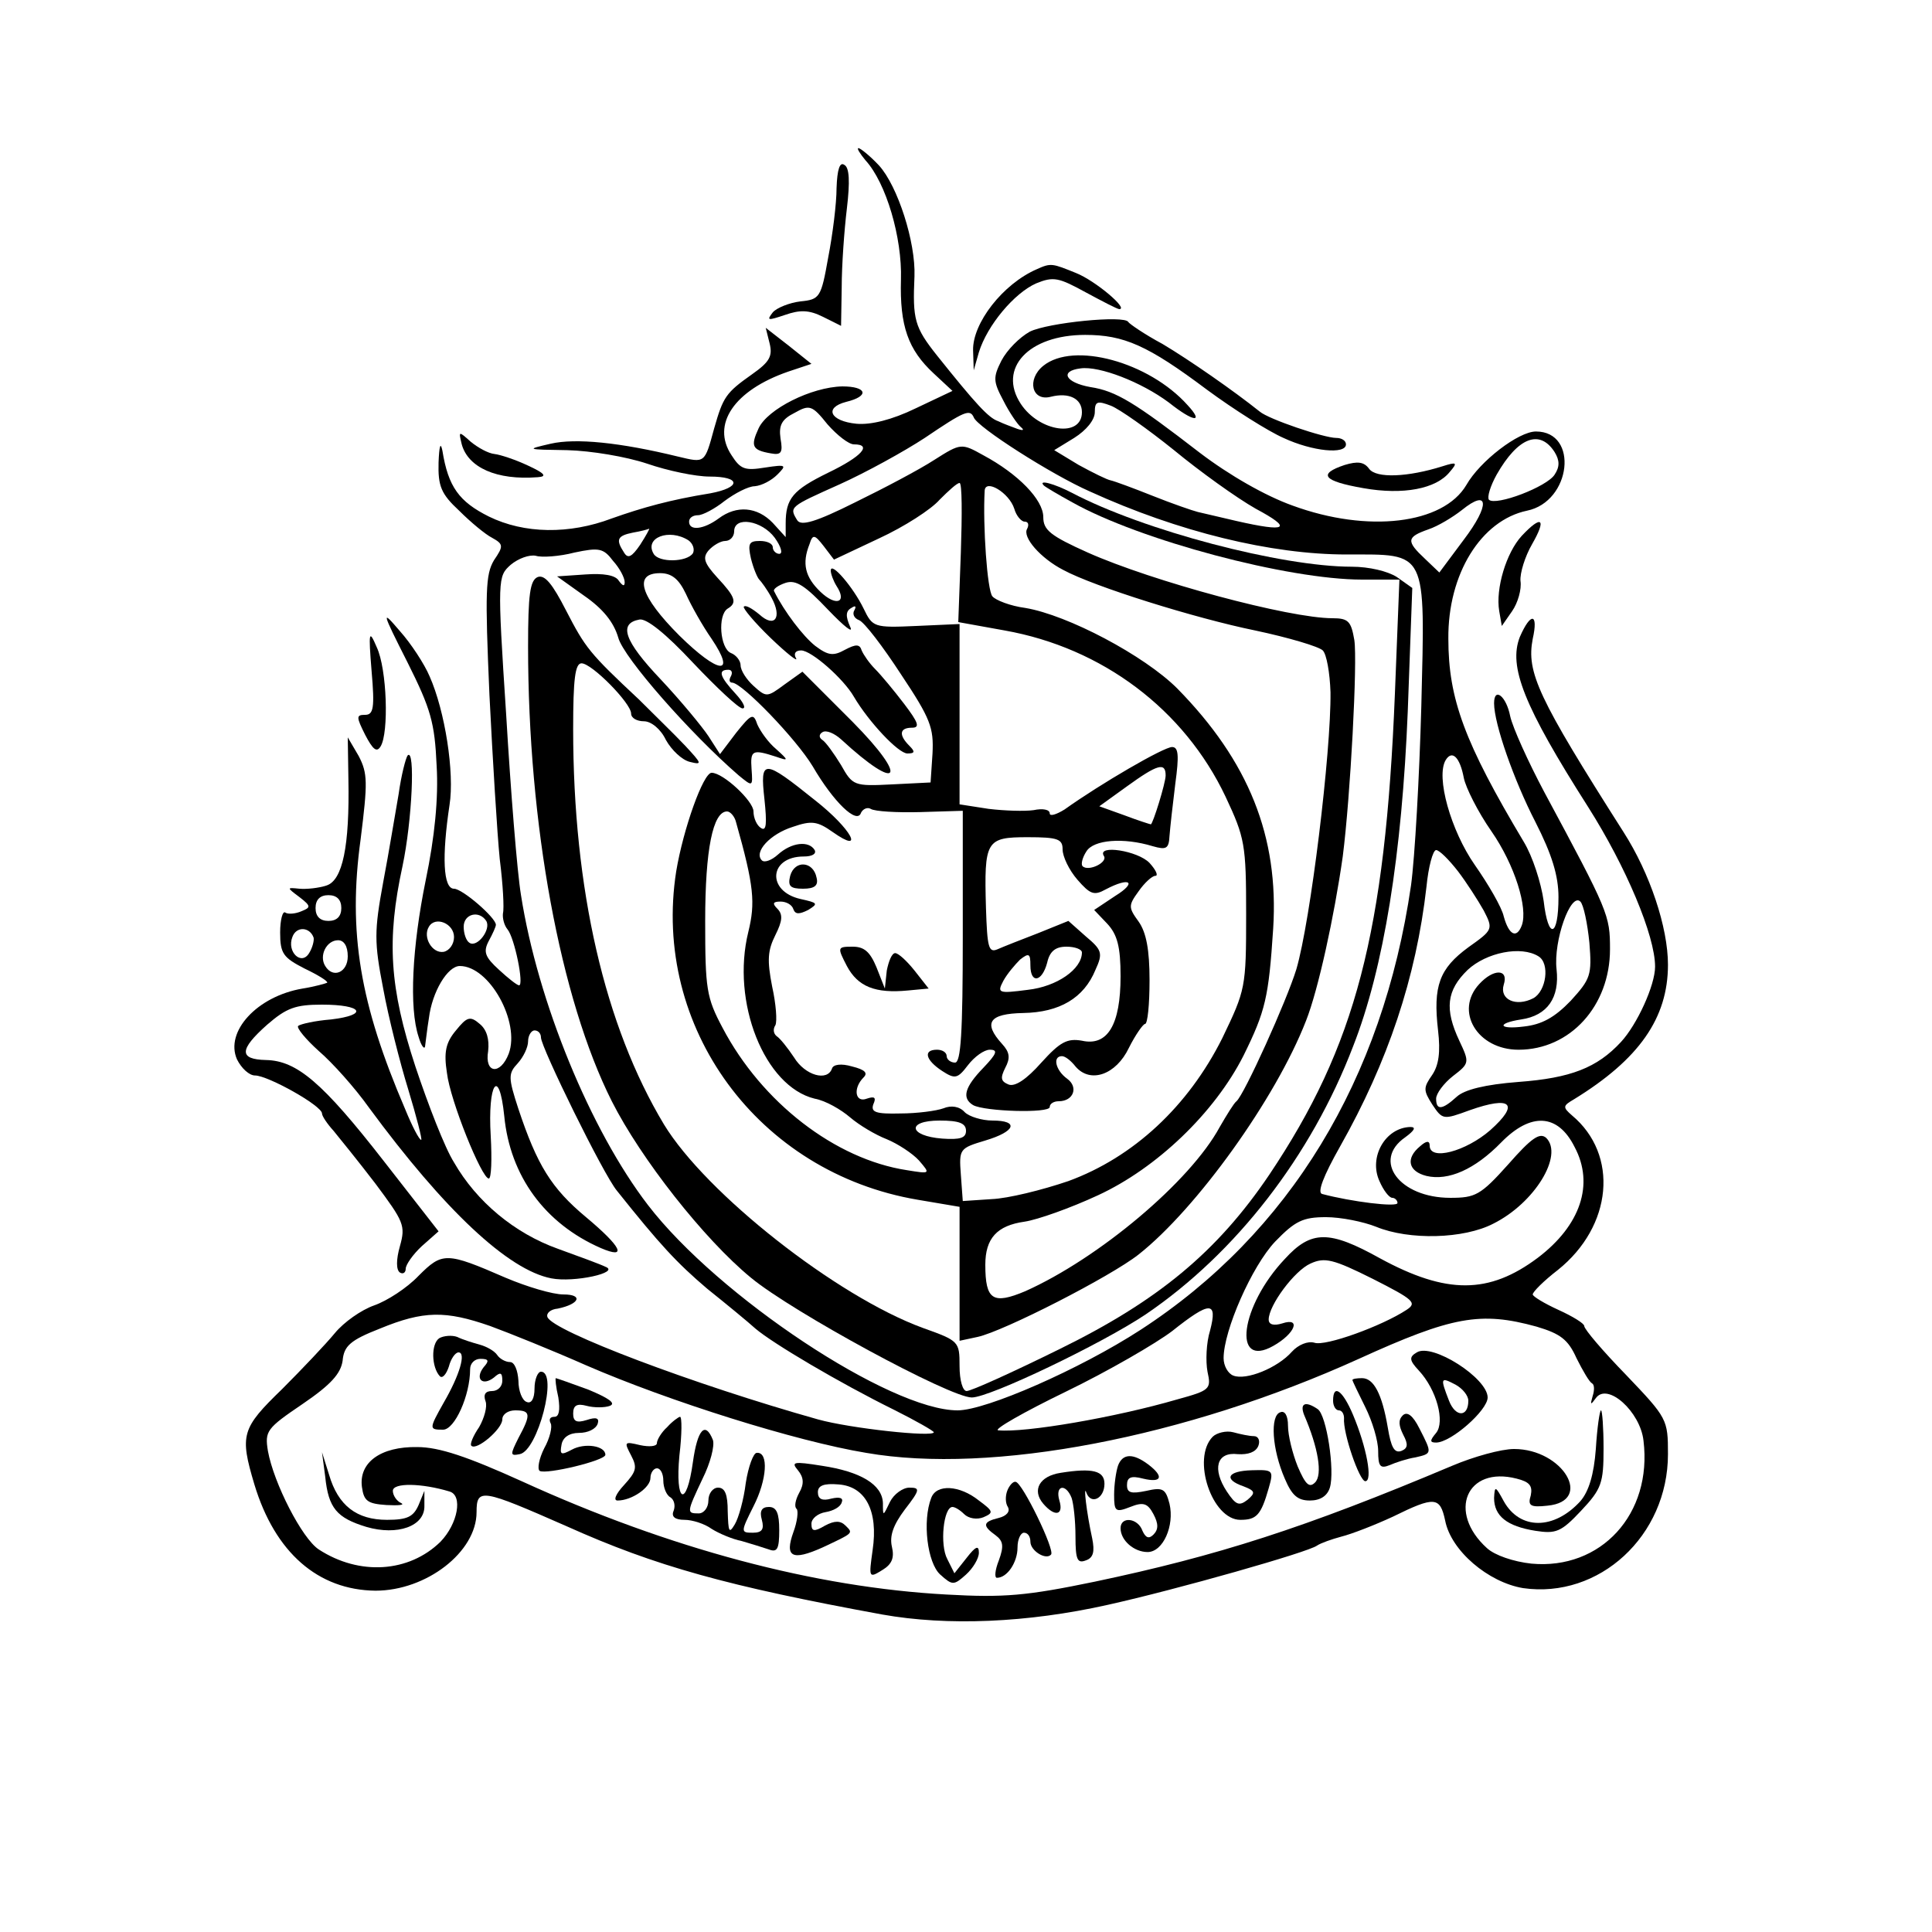 <?xml version="1.0" standalone="no"?>
<!DOCTYPE svg PUBLIC "-//W3C//DTD SVG 20010904//EN"
 "http://www.w3.org/TR/2001/REC-SVG-20010904/DTD/svg10.dtd">
<svg version="1.0" xmlns="http://www.w3.org/2000/svg"
 width="300pt" height="300pt" viewBox="0 0 300 300"
 preserveAspectRatio="xMidYMid meet">
<g transform="translate(0,300) scale(0.1,-0.1)"
fill="#000000" stroke="none">
<path d="M1344 2751 c32 -35 57 -120 55 -185 -2 -72 11 -109 51 -146 l29 -27
-57 -27 c-37 -18 -70 -26 -92 -24 -41 4 -51 25 -16 34 37 9 32 24 -6 24 -48
-1 -116 -35 -130 -65 -13 -28 -10 -34 19 -39 16 -3 19 1 15 23 -3 21 2 30 22
40 23 13 27 12 51 -18 15 -17 33 -31 41 -31 29 0 12 -19 -40 -44 -55 -27 -66
-40 -66 -79 l0 -21 -20 22 c-24 25 -56 28 -84 7 -23 -17 -46 -20 -46 -5 0 6 6
10 14 10 7 0 26 10 41 22 16 12 37 23 47 23 11 1 26 9 35 18 15 15 14 16 -19
11 -31 -5 -38 -3 -52 19 -32 48 4 101 88 130 l36 12 -35 28 -36 28 6 -24 c5
-20 0 -29 -27 -48 -41 -29 -45 -35 -59 -84 -15 -55 -14 -54 -56 -44 -90 22
-159 29 -198 20 -39 -9 -38 -9 26 -10 37 -1 91 -10 124 -21 32 -11 75 -20 97
-20 49 0 49 -17 1 -26 -62 -10 -105 -22 -153 -39 -66 -25 -136 -24 -191 3 -46
23 -63 46 -72 102 -3 15 -5 7 -6 -18 -1 -37 4 -49 32 -75 18 -18 41 -37 51
-42 18 -10 18 -13 3 -35 -13 -22 -14 -48 -7 -209 5 -100 12 -215 16 -255 5
-39 7 -77 5 -84 -1 -8 2 -19 7 -25 11 -13 26 -87 18 -87 -3 0 -17 11 -31 24
-22 20 -25 28 -16 45 6 11 11 22 11 25 0 11 -52 56 -65 56 -17 0 -19 50 -7
130 8 50 -7 146 -31 200 -8 19 -29 51 -46 70 -29 34 -29 32 12 -49 36 -72 42
-93 45 -160 3 -50 -3 -111 -17 -178 -21 -103 -26 -198 -11 -243 4 -14 9 -20
10 -15 1 6 3 26 6 44 5 41 29 81 48 81 46 0 94 -87 76 -136 -13 -34 -38 -31
-32 4 2 18 -2 33 -13 42 -15 13 -20 11 -37 -10 -16 -19 -19 -34 -14 -66 5 -43
54 -164 65 -164 4 0 5 30 3 66 -5 82 13 109 21 31 9 -93 63 -167 150 -205 42
-18 32 2 -23 48 -54 45 -76 81 -105 168 -16 49 -16 55 -1 71 9 10 16 25 16 34
0 9 5 17 10 17 6 0 10 -5 10 -11 0 -15 97 -213 118 -238 67 -84 93 -112 140
-152 30 -24 64 -52 75 -62 27 -23 130 -84 215 -126 34 -17 62 -33 62 -35 0 -8
-130 6 -180 20 -192 54 -412 137 -420 159 -2 6 5 12 16 13 34 7 40 22 9 22
-17 0 -57 12 -90 26 -92 40 -98 40 -135 3 -18 -19 -49 -39 -69 -46 -20 -7 -47
-26 -61 -43 -14 -17 -51 -56 -82 -87 -63 -61 -66 -71 -43 -148 32 -106 99
-164 188 -165 79 0 157 60 157 122 0 38 8 36 140 -22 138 -62 250 -93 490
-137 101 -18 225 -13 350 15 108 24 312 82 325 92 6 4 23 10 38 14 16 4 52 18
80 31 65 32 73 31 81 -6 9 -47 67 -96 121 -105 118 -17 225 81 225 208 0 54
-1 56 -65 123 -36 37 -65 71 -65 76 0 4 -18 15 -40 25 -22 10 -40 21 -40 24 0
4 17 21 39 38 85 68 95 179 22 240 -15 13 -14 15 3 25 101 62 146 126 146 209
0 58 -28 142 -69 206 -133 209 -151 248 -141 300 9 40 -3 42 -20 3 -18 -46 6
-107 106 -264 59 -93 104 -200 104 -248 0 -29 -28 -90 -53 -117 -37 -40 -78
-56 -159 -62 -52 -4 -84 -12 -96 -23 -23 -21 -32 -21 -32 -3 0 8 12 24 26 35
26 20 26 21 10 55 -23 49 -20 78 13 110 29 27 83 38 110 21 18 -11 12 -54 -8
-65 -27 -14 -53 -2 -46 21 8 25 -16 25 -38 1 -39 -42 -3 -102 61 -102 80 0
142 68 142 156 0 53 -2 58 -102 244 -25 47 -49 100 -53 118 -6 31 -25 46 -25
20 0 -32 31 -120 64 -184 26 -51 36 -84 36 -117 0 -63 -16 -67 -23 -6 -4 28
-17 69 -31 92 -92 154 -117 222 -117 315 -1 101 51 184 122 199 69 14 81 123
14 123 -27 0 -87 -46 -108 -83 -36 -61 -153 -75 -270 -32 -42 15 -98 47 -144
82 -101 78 -130 96 -170 102 -39 7 -48 25 -15 29 29 4 94 -21 137 -53 39 -31
55 -32 29 -4 -60 67 -177 99 -224 61 -26 -21 -18 -56 12 -48 28 7 48 -3 48
-24 0 -40 -66 -31 -95 13 -36 55 12 107 100 107 60 0 97 -16 189 -85 42 -31
96 -65 119 -75 45 -21 97 -26 97 -10 0 6 -7 10 -15 10 -19 0 -105 29 -119 41
-40 32 -109 80 -151 105 -28 15 -51 31 -53 34 -5 11 -125 -1 -153 -15 -16 -9
-35 -28 -44 -45 -13 -26 -13 -32 3 -62 9 -18 22 -37 27 -41 6 -5 4 -6 -5 -3
-8 3 -22 8 -30 12 -15 5 -35 27 -95 102 -35 44 -38 56 -35 123 2 53 -26 140
-55 172 -14 15 -29 27 -32 27 -3 0 2 -8 11 -19z m479 -450 c40 -33 97 -74 127
-91 58 -31 49 -37 -30 -19 -25 6 -52 12 -60 14 -8 2 -40 13 -70 25 -30 12 -60
23 -65 24 -6 1 -28 12 -50 24 l-38 23 31 19 c19 12 32 28 32 40 0 17 4 18 25
10 13 -5 57 -36 98 -69z m-311 51 c5 -15 121 -89 180 -115 138 -63 282 -98
399 -98 126 0 122 9 116 -236 -3 -109 -10 -234 -16 -278 -44 -302 -189 -540
-420 -690 -94 -61 -240 -125 -284 -125 -105 0 -372 177 -481 319 -89 116 -171
315 -197 481 -6 36 -16 162 -23 280 -14 213 -13 215 7 233 12 10 29 16 39 14
9 -3 37 -1 60 5 38 8 45 7 60 -13 10 -11 18 -26 18 -33 0 -7 -3 -6 -9 2 -5 9
-24 12 -52 10 l-44 -3 42 -30 c29 -20 46 -41 53 -65 8 -31 113 -150 187 -214
22 -18 22 -18 20 10 -2 29 1 31 38 19 20 -7 20 -6 0 12 -12 10 -24 27 -29 38
-6 18 -9 17 -33 -13 l-25 -33 -18 28 c-10 15 -43 55 -74 88 -57 60 -66 87 -33
93 11 2 41 -22 83 -67 37 -39 71 -71 77 -71 6 0 1 10 -11 23 -24 26 -28 37
-11 37 5 0 7 -4 4 -10 -3 -5 -3 -10 2 -10 16 -1 99 -87 125 -130 32 -55 69
-91 75 -72 3 6 10 9 15 6 6 -4 41 -6 77 -5 l66 2 0 -195 c0 -150 -3 -196 -12
-196 -7 0 -13 5 -13 10 0 6 -7 10 -15 10 -22 0 -18 -16 8 -33 20 -13 24 -12
40 9 10 13 25 24 34 24 13 0 11 -6 -10 -28 -29 -30 -34 -47 -16 -58 18 -10
119 -13 119 -3 0 5 6 9 14 9 23 0 31 22 13 35 -18 13 -23 35 -8 35 5 0 14 -7
21 -16 23 -27 63 -13 83 29 10 20 22 37 25 37 4 0 7 30 7 68 0 47 -5 74 -17
91 -16 22 -16 25 0 47 9 13 21 24 26 24 5 0 1 9 -9 20 -18 19 -82 29 -71 11 7
-10 -24 -25 -33 -16 -3 3 0 14 6 23 11 18 57 22 103 8 21 -6 25 -4 26 16 1 13
5 49 9 81 6 44 5 57 -5 57 -13 0 -111 -57 -167 -97 -13 -8 -23 -11 -23 -6 0 6
-11 8 -25 5 -14 -2 -45 -1 -70 2 l-45 7 0 140 0 140 -67 -3 c-66 -3 -68 -2
-82 27 -16 33 -51 74 -51 59 0 -5 4 -16 9 -24 17 -26 -1 -32 -25 -9 -24 23
-29 44 -17 74 5 16 8 15 22 -3 l16 -21 70 33 c39 18 81 45 94 60 14 14 27 26
31 26 4 0 4 -49 2 -108 l-4 -108 72 -13 c152 -27 279 -123 343 -258 30 -64 32
-74 32 -183 0 -114 -1 -117 -37 -192 -53 -106 -138 -185 -239 -222 -41 -14
-94 -27 -119 -28 l-45 -3 -3 41 c-3 40 -2 41 38 53 47 14 53 31 11 31 -16 0
-36 6 -43 13 -8 9 -21 11 -33 6 -11 -4 -41 -8 -67 -8 -38 -1 -46 2 -42 14 5
11 2 13 -10 9 -18 -7 -22 16 -5 33 7 7 2 12 -18 17 -17 5 -29 3 -31 -3 -7 -21
-42 -11 -59 17 -10 15 -22 30 -27 33 -5 4 -6 11 -2 17 3 6 1 33 -5 60 -8 41
-7 56 5 80 11 22 12 32 3 41 -8 8 -7 11 5 11 9 0 18 -5 20 -12 3 -8 9 -8 23
-1 16 10 15 11 -12 17 -53 12 -49 66 5 66 13 0 20 4 17 10 -9 15 -36 12 -57
-7 -10 -9 -21 -13 -25 -9 -13 13 13 41 48 52 29 10 38 9 62 -8 51 -36 29 5
-27 49 -81 65 -86 65 -79 2 4 -38 3 -50 -5 -45 -7 4 -12 16 -12 26 0 16 -47
60 -65 60 -13 0 -44 -87 -55 -153 -38 -242 127 -468 375 -510 l65 -11 0 -104
0 -104 28 6 c41 9 207 94 250 128 90 71 213 242 260 363 19 48 44 163 57 255
12 94 23 303 18 336 -5 29 -9 34 -34 34 -67 0 -279 57 -380 102 -58 26 -69 35
-69 55 0 27 -39 67 -93 96 -34 19 -35 19 -76 -7 -23 -15 -78 -44 -123 -66 -62
-31 -84 -37 -90 -28 -13 21 -12 21 66 56 40 18 100 51 132 72 62 42 70 45 76
32z m902 -54 c8 -13 8 -23 0 -35 -12 -19 -91 -49 -102 -39 -3 4 2 21 12 39 33
58 67 71 90 35z m-839 -88 c3 -11 11 -20 16 -20 6 0 7 -5 4 -11 -8 -13 21 -46
56 -64 48 -26 205 -75 298 -94 52 -11 99 -25 105 -31 6 -6 11 -35 12 -65 1
-93 -31 -355 -53 -430 -15 -49 -81 -195 -93 -205 -4 -3 -15 -21 -26 -40 -46
-85 -188 -204 -302 -255 -50 -21 -62 -14 -62 41 0 41 18 61 61 67 20 3 71 21
114 41 91 42 181 128 226 217 34 69 39 90 46 197 9 143 -38 260 -149 373 -51
51 -170 114 -236 125 -23 3 -46 12 -51 18 -8 9 -15 110 -12 164 1 19 38 -3 46
-28z m698 -48 l-38 -51 -22 21 c-30 28 -29 34 5 46 15 5 38 19 52 30 42 34 44
8 3 -46z m-1070 3 c10 -14 13 -25 7 -25 -5 0 -10 5 -10 10 0 6 -9 10 -20 10
-17 0 -19 -4 -14 -27 4 -16 10 -30 13 -33 3 -3 12 -15 19 -28 17 -31 5 -48
-19 -26 -11 9 -21 15 -24 12 -2 -2 16 -24 42 -49 25 -24 43 -38 39 -31 -4 7
-1 12 8 12 16 0 66 -44 82 -72 23 -39 69 -88 83 -88 12 0 12 3 3 12 -17 17
-15 28 4 28 13 0 10 8 -12 37 -16 21 -36 45 -45 54 -9 9 -18 22 -21 29 -3 10
-9 10 -26 1 -18 -10 -26 -9 -46 6 -19 15 -48 53 -64 85 -2 3 6 9 18 13 16 5
30 -4 66 -42 25 -26 40 -38 34 -26 -7 16 -7 24 2 29 6 4 8 3 5 -3 -4 -6 -1
-13 7 -16 8 -3 37 -41 65 -84 46 -69 51 -83 49 -123 l-3 -45 -60 -3 c-59 -3
-61 -2 -79 30 -11 18 -24 36 -29 39 -6 4 -5 9 0 12 6 4 19 -2 29 -11 91 -84
106 -62 18 27 l-78 78 -28 -20 c-27 -20 -28 -20 -48 -2 -11 10 -20 24 -20 32
0 7 -7 16 -15 19 -17 7 -21 59 -5 69 15 9 12 18 -16 48 -21 23 -23 31 -14 42
7 8 19 15 26 15 8 0 14 7 14 15 0 24 43 17 63 -10z m-209 -11 c-13 -19 -19
-22 -25 -12 -13 20 -11 26 14 31 12 2 23 5 25 6 1 0 -5 -11 -14 -25z m75 7 c7
-5 10 -14 7 -20 -9 -14 -53 -15 -61 -1 -15 25 24 40 54 21z m-4 -83 c8 -18 26
-50 40 -70 39 -58 11 -55 -50 5 -61 61 -72 97 -30 97 18 0 29 -9 40 -32z
m1208 -286 c3 -15 22 -53 43 -83 36 -52 57 -119 47 -146 -8 -21 -20 -15 -28
14 -3 14 -24 50 -45 80 -37 53 -61 137 -45 163 10 16 22 4 28 -28z m-463 4 c0
-12 -20 -76 -23 -76 -1 0 -20 6 -41 14 l-39 14 43 31 c47 34 60 38 60 17z
m-667 -73 c28 -99 30 -125 19 -170 -27 -109 25 -240 103 -259 17 -3 41 -17 55
-29 14 -12 39 -27 57 -34 17 -7 40 -22 50 -33 18 -21 18 -21 -19 -15 -111 17
-225 105 -286 221 -25 47 -27 60 -27 166 0 111 12 170 34 170 5 0 12 -8 14
-17z m507 -42 c0 -11 10 -32 23 -47 20 -23 26 -25 44 -15 38 20 49 11 15 -10
l-33 -22 20 -21 c16 -17 21 -36 21 -82 0 -75 -20 -109 -60 -100 -23 4 -34 -2
-63 -34 -23 -26 -41 -38 -51 -34 -12 5 -13 10 -5 26 8 15 7 24 -5 37 -30 33
-20 47 33 48 56 1 94 23 112 67 12 26 10 31 -15 52 l-27 24 -47 -19 c-26 -10
-54 -21 -63 -25 -14 -6 -16 3 -18 64 -3 105 0 110 65 110 47 0 54 -3 54 -19z
m614 -34 c13 -17 31 -45 40 -61 15 -29 14 -30 -24 -57 -45 -33 -55 -60 -47
-129 4 -34 1 -54 -9 -69 -14 -20 -14 -24 0 -46 16 -24 17 -24 58 -9 65 23 78
10 32 -31 -38 -33 -94 -48 -94 -24 0 8 -5 8 -15 -1 -23 -19 -18 -39 10 -46 34
-8 75 10 116 52 46 47 88 45 114 -7 31 -58 9 -122 -57 -172 -76 -57 -142 -57
-245 -1 -79 44 -107 44 -148 -1 -69 -73 -82 -171 -18 -135 34 19 44 45 14 35
-13 -4 -21 -2 -21 6 0 22 40 76 65 87 22 10 35 7 97 -24 63 -32 69 -37 52 -48
-38 -25 -126 -57 -143 -51 -10 3 -25 -3 -35 -14 -22 -25 -71 -45 -91 -37 -8 3
-15 15 -15 27 0 43 44 143 80 181 31 32 43 38 79 38 23 0 58 -7 78 -15 51 -21
136 -19 182 5 64 32 109 106 82 133 -10 9 -23 0 -59 -41 -43 -48 -51 -52 -90
-52 -79 0 -122 58 -70 94 15 11 17 16 8 16 -39 -1 -65 -47 -48 -84 6 -14 15
-26 20 -26 4 0 8 -4 8 -8 0 -7 -72 2 -117 14 -8 2 2 28 28 74 74 131 118 262
134 403 3 31 10 57 15 57 5 0 20 -15 34 -33z m204 -111 c4 -50 2 -56 -29 -90
-25 -26 -45 -37 -73 -40 -39 -5 -43 5 -4 11 41 6 60 34 55 78 -5 44 22 120 37
105 5 -5 11 -34 14 -64z m-1713 34 c8 -13 -14 -42 -26 -34 -5 3 -9 14 -9 25 0
20 24 26 35 9z m-50 -25 c0 -11 -7 -21 -16 -23 -18 -3 -33 23 -23 39 10 17 39
5 39 -16z m975 -24 c0 -26 -39 -53 -84 -58 -46 -6 -48 -5 -38 14 6 11 18 25
26 33 14 11 16 9 16 -9 0 -29 18 -26 26 4 4 18 13 25 30 25 13 0 24 -4 24 -9z
m-180 -277 c0 -11 -9 -14 -37 -12 -52 4 -56 28 -4 28 30 0 41 -4 41 -16z m379
-310 c-6 -19 -7 -48 -4 -64 6 -27 4 -29 -47 -43 -96 -28 -236 -52 -278 -48 -8
1 39 28 105 60 66 32 140 75 165 94 59 47 71 47 59 1z m-1118 7 c30 -11 97
-38 149 -61 129 -56 326 -118 435 -136 195 -34 496 24 765 146 145 66 189 74
276 50 37 -11 49 -20 62 -49 10 -20 20 -37 24 -39 4 -2 4 -11 1 -20 -4 -14 -3
-14 5 -3 18 25 69 -21 74 -66 14 -114 -66 -201 -174 -191 -28 3 -57 13 -69 24
-62 56 -32 128 46 108 20 -5 25 -11 22 -26 -5 -16 -1 -19 26 -16 72 7 24 88
-52 88 -20 0 -63 -12 -96 -26 -230 -97 -365 -140 -555 -180 -106 -22 -141 -25
-230 -20 -204 11 -430 71 -660 176 -84 38 -128 53 -162 53 -57 1 -91 -24 -86
-62 3 -22 9 -26 38 -28 19 -1 29 0 23 3 -7 3 -13 12 -13 19 0 13 45 12 88 -1
21 -6 13 -50 -14 -78 -49 -48 -126 -53 -189 -12 -26 17 -70 103 -79 153 -5 31
-2 35 54 73 44 30 59 47 62 67 2 23 12 32 58 50 68 28 102 28 171 4z"/>
<path d="M1621 2246 c2 -2 22 -14 44 -26 105 -59 335 -120 450 -120 l58 0 -7
-177 c-15 -372 -61 -547 -195 -747 -81 -120 -173 -196 -326 -271 -73 -36 -137
-65 -144 -65 -6 0 -11 16 -11 39 0 38 -1 39 -57 59 -134 49 -337 209 -402 316
-92 153 -141 365 -141 614 0 77 3 102 13 102 16 0 77 -62 77 -78 0 -7 9 -12
20 -12 11 0 26 -12 34 -29 9 -16 25 -31 37 -34 20 -5 19 -3 -7 25 -16 17 -49
49 -72 72 -77 72 -83 80 -113 138 -21 41 -33 56 -44 52 -12 -5 -15 -27 -15
-108 0 -276 50 -547 130 -706 45 -89 143 -214 216 -274 64 -53 309 -186 343
-186 28 0 203 84 270 129 140 95 257 246 322 416 48 122 76 299 85 521 l7 191
-24 17 c-14 9 -43 16 -70 16 -109 0 -323 56 -435 115 -27 14 -53 21 -43 11z"/>
<path d="M1227 1640 c-4 -16 0 -20 20 -20 18 0 24 5 21 17 -5 26 -34 28 -41 3z"/>
<path d="M1315 1500 c17 -32 44 -43 95 -38 l32 3 -22 28 c-12 15 -25 27 -30
27 -5 0 -10 -12 -13 -27 l-3 -28 -13 33 c-10 24 -19 32 -37 32 -24 0 -24 -1
-9 -30z"/>
<path d="M682 922 c-13 -9 -12 -45 1 -59 4 -4 10 3 14 15 3 12 10 22 15 22 12
0 2 -35 -23 -78 -23 -41 -23 -42 -1 -42 18 0 42 53 42 94 0 9 7 16 16 16 13 0
14 -3 5 -13 -14 -18 -2 -30 16 -16 10 9 13 8 13 -5 0 -9 -7 -16 -16 -16 -10 0
-14 -5 -10 -16 3 -8 -2 -26 -10 -40 -9 -13 -15 -27 -12 -29 8 -8 48 26 48 41
0 8 9 14 20 14 24 0 25 -6 5 -43 -13 -26 -13 -28 2 -25 28 5 60 128 33 128 -5
0 -10 -12 -10 -26 0 -16 -5 -24 -12 -21 -7 2 -13 17 -13 33 -1 16 -6 29 -13
29 -7 0 -16 5 -20 11 -4 6 -16 13 -27 16 -11 3 -27 8 -35 12 -8 3 -21 2 -28
-2z"/>
<path d="M2200 900 c-12 -7 -12 -12 3 -28 28 -30 41 -80 27 -97 -10 -12 -10
-15 0 -15 23 0 80 50 80 70 0 30 -86 85 -110 70z m80 -75 c0 -26 -20 -26 -30
0 -14 36 -13 37 10 25 11 -6 20 -17 20 -25z"/>
<path d="M867 830 c3 -20 1 -30 -6 -30 -7 0 -9 -4 -6 -10 3 -5 -1 -23 -10 -39
-8 -16 -11 -32 -7 -35 10 -6 102 16 102 25 0 14 -32 19 -52 8 -17 -9 -19 -8
-16 8 2 11 12 18 27 18 14 0 26 6 29 14 3 9 -2 11 -17 6 -16 -5 -21 -2 -21 10
0 13 6 16 21 12 11 -3 28 -3 36 0 10 4 -2 12 -33 25 -27 10 -50 18 -51 18 -1
0 0 -13 4 -30z"/>
<path d="M2100 857 c0 -1 9 -20 20 -42 11 -22 20 -52 20 -68 0 -24 3 -28 18
-22 9 4 27 10 40 12 26 6 26 6 6 45 -10 20 -19 27 -26 20 -7 -7 -6 -16 1 -30
8 -15 7 -21 -3 -25 -11 -4 -16 6 -21 36 -9 53 -22 77 -40 77 -8 0 -15 -1 -15
-3z"/>
<path d="M2070 825 c0 -8 4 -15 9 -15 5 0 8 -6 8 -12 -2 -23 24 -98 33 -98 12
0 2 53 -19 103 -16 38 -31 49 -31 22z"/>
<path d="M2025 803 c22 -51 29 -93 17 -105 -9 -9 -15 -3 -27 25 -8 20 -15 48
-15 63 0 16 -5 24 -12 21 -16 -5 -13 -57 7 -103 11 -26 20 -34 39 -34 16 0 27
7 31 20 8 26 -5 113 -19 122 -19 13 -28 9 -21 -9z"/>
<path d="M2478 750 c-3 -40 -11 -66 -24 -81 -41 -45 -94 -45 -119 0 -13 24
-14 24 -15 5 0 -28 20 -44 64 -51 32 -5 40 -2 71 31 32 34 35 43 35 97 0 32
-2 59 -4 59 -2 0 -6 -27 -8 -60z"/>
<path d="M1036 784 c-9 -8 -16 -20 -16 -25 0 -5 -12 -6 -26 -3 -25 6 -25 5
-14 -16 10 -19 8 -25 -11 -46 -13 -14 -17 -24 -10 -24 22 0 51 20 51 35 0 8 5
15 10 15 6 0 10 -9 10 -19 0 -11 5 -23 11 -26 6 -4 8 -13 5 -21 -4 -9 2 -14
17 -14 12 0 31 -6 42 -14 11 -7 32 -16 47 -19 14 -4 33 -10 42 -13 13 -5 16 1
16 30 0 26 -4 36 -16 36 -11 0 -15 -6 -11 -20 4 -15 0 -20 -14 -20 -19 0 -19
1 1 41 21 41 24 85 5 83 -5 0 -13 -21 -17 -47 -3 -25 -11 -54 -17 -64 -9 -15
-10 -12 -11 20 0 26 -4 37 -15 37 -8 0 -15 -9 -15 -20 0 -11 -7 -20 -15 -20
-19 0 -19 1 6 54 12 24 19 51 16 60 -12 30 -24 16 -31 -34 -10 -73 -28 -64
-21 10 4 33 4 60 1 60 -2 0 -12 -7 -20 -16z"/>
<path d="M1883 769 c-33 -34 -1 -129 43 -129 25 0 32 7 44 49 8 28 7 29 -26
28 -38 -1 -45 -14 -13 -25 18 -7 19 -10 6 -21 -13 -10 -18 -8 -32 13 -23 35
-16 62 17 58 16 -1 28 3 32 13 3 8 0 15 -7 15 -7 0 -21 3 -32 6 -11 3 -26 -1
-32 -7z"/>
<path d="M505 707 c5 -49 18 -64 64 -78 48 -14 91 1 90 33 l0 23 -9 -22 c-8
-18 -17 -23 -49 -23 -47 0 -76 22 -90 70 l-11 35 5 -38z"/>
<path d="M1736 724 c-3 -9 -6 -29 -6 -45 0 -26 2 -28 25 -19 20 8 27 6 36 -11
8 -15 8 -24 0 -32 -7 -7 -12 -5 -17 6 -7 20 -34 23 -34 4 0 -19 21 -37 42 -37
24 0 42 41 34 75 -6 23 -10 26 -36 20 -24 -5 -30 -3 -30 9 0 12 6 15 25 10 29
-7 33 3 8 22 -24 18 -40 17 -47 -2z"/>
<path d="M1239 717 c9 -11 10 -21 2 -35 -6 -11 -8 -22 -4 -25 3 -3 1 -20 -5
-36 -14 -39 -2 -45 45 -24 49 23 48 22 36 34 -8 8 -17 8 -32 0 -17 -10 -21 -9
-21 3 0 8 10 16 22 18 12 2 23 8 25 15 3 7 -3 9 -16 6 -14 -4 -21 -1 -21 10 0
10 9 14 32 12 42 -3 62 -41 53 -102 -6 -43 -6 -44 15 -31 15 9 19 19 15 36 -4
17 2 34 20 58 24 31 24 34 7 34 -10 0 -24 -10 -30 -22 -11 -23 -11 -23 -11 -2
-1 29 -35 49 -95 58 -44 7 -48 6 -37 -7z"/>
<path d="M1647 713 c-33 -5 -45 -27 -27 -48 18 -21 32 -18 25 5 -7 24 10 27
19 4 3 -9 6 -35 6 -60 0 -36 3 -42 16 -37 12 4 14 14 10 34 -9 41 -14 86 -9
71 7 -19 28 -9 28 14 0 20 -18 25 -68 17z"/>
<path d="M1564 685 c-3 -8 -3 -19 1 -25 4 -7 -2 -14 -14 -17 -25 -6 -26 -12
-5 -27 12 -9 13 -17 5 -39 -6 -15 -7 -27 -3 -27 16 0 32 24 32 47 0 13 5 23
10 23 6 0 10 -6 10 -14 0 -14 24 -29 32 -20 7 6 -45 113 -55 113 -4 1 -10 -6
-13 -14z"/>
<path d="M1446 674 c-14 -36 -6 -101 14 -119 19 -17 21 -17 40 0 11 10 20 25
20 34 0 12 -5 10 -19 -8 l-19 -24 -11 22 c-12 22 -6 81 8 81 4 0 12 -5 18 -11
7 -7 20 -9 30 -5 16 7 16 9 -7 26 -30 24 -66 26 -74 4z"/>
<path d="M1299 2708 c0 -24 -6 -72 -13 -108 -11 -62 -13 -65 -43 -68 -17 -2
-37 -10 -43 -17 -10 -13 -8 -13 19 -4 23 8 37 8 59 -3 l28 -14 1 60 c0 34 4
89 8 122 5 42 4 64 -4 68 -7 5 -11 -7 -12 -36z"/>
<path d="M1610 2582 c-53 -23 -100 -84 -99 -126 l1 -31 8 28 c13 42 55 92 89
107 27 11 35 9 77 -14 26 -14 49 -26 52 -26 15 0 -37 44 -67 56 -37 15 -39 16
-61 6z"/>
<path d="M717 2310 c10 -36 54 -56 118 -51 15 1 11 6 -15 18 -19 9 -43 17 -52
18 -10 1 -26 10 -37 19 -19 17 -19 17 -14 -4z"/>
<path d="M2088 2278 c-42 -14 -34 -25 29 -36 62 -11 113 -1 134 25 13 15 11
16 -11 9 -54 -17 -103 -19 -114 -4 -8 11 -18 12 -38 6z"/>
<path d="M2363 2168 c-24 -26 -41 -82 -35 -117 l4 -23 16 23 c9 13 15 34 13
47 -1 12 7 38 18 57 23 40 15 46 -16 13z"/>
<path d="M577 1958 c5 -57 3 -68 -10 -68 -14 0 -14 -3 0 -31 12 -23 18 -28 24
-18 13 21 10 120 -6 154 -12 28 -13 25 -8 -37z"/>
<path d="M541 1790 c2 -104 -9 -157 -34 -165 -12 -4 -31 -6 -42 -5 -20 2 -20
2 0 -13 18 -14 18 -16 3 -22 -9 -4 -21 -5 -25 -2 -4 3 -8 -11 -8 -31 0 -33 5
-39 38 -56 21 -10 37 -20 35 -22 -2 -1 -19 -6 -38 -9 -71 -12 -121 -67 -102
-110 7 -14 19 -25 28 -25 20 0 104 -47 104 -59 0 -4 8 -16 18 -27 9 -11 39
-48 65 -82 44 -59 47 -65 38 -97 -6 -21 -6 -37 0 -41 5 -3 9 0 9 6 0 6 11 22
25 35 l26 23 -85 109 c-95 122 -135 156 -183 157 -42 1 -42 16 2 55 30 26 44
31 85 31 63 0 73 -16 14 -23 -25 -2 -47 -7 -51 -10 -3 -3 12 -21 32 -39 21
-18 56 -57 78 -88 117 -159 216 -252 283 -265 35 -7 108 9 84 18 -8 4 -41 16
-74 28 -67 24 -126 73 -161 134 -14 22 -40 89 -60 149 -40 122 -45 196 -20
311 15 71 20 184 8 172 -3 -4 -10 -31 -14 -60 -5 -28 -15 -90 -24 -137 -14
-76 -14 -93 0 -165 8 -44 26 -115 39 -157 13 -43 22 -78 20 -78 -3 0 -14 21
-25 48 -70 163 -89 274 -69 419 11 88 11 102 -3 129 l-17 29 1 -65z m-11 -200
c0 -13 -7 -20 -20 -20 -13 0 -20 7 -20 20 0 13 7 20 20 20 13 0 20 -7 20 -20z
m-43 -46 c1 -5 -2 -16 -7 -24 -12 -20 -35 2 -26 25 6 17 27 16 33 -1z m53 -29
c0 -25 -23 -35 -35 -15 -10 16 2 40 20 40 9 0 15 -9 15 -25z"/>
</g>
</svg>
